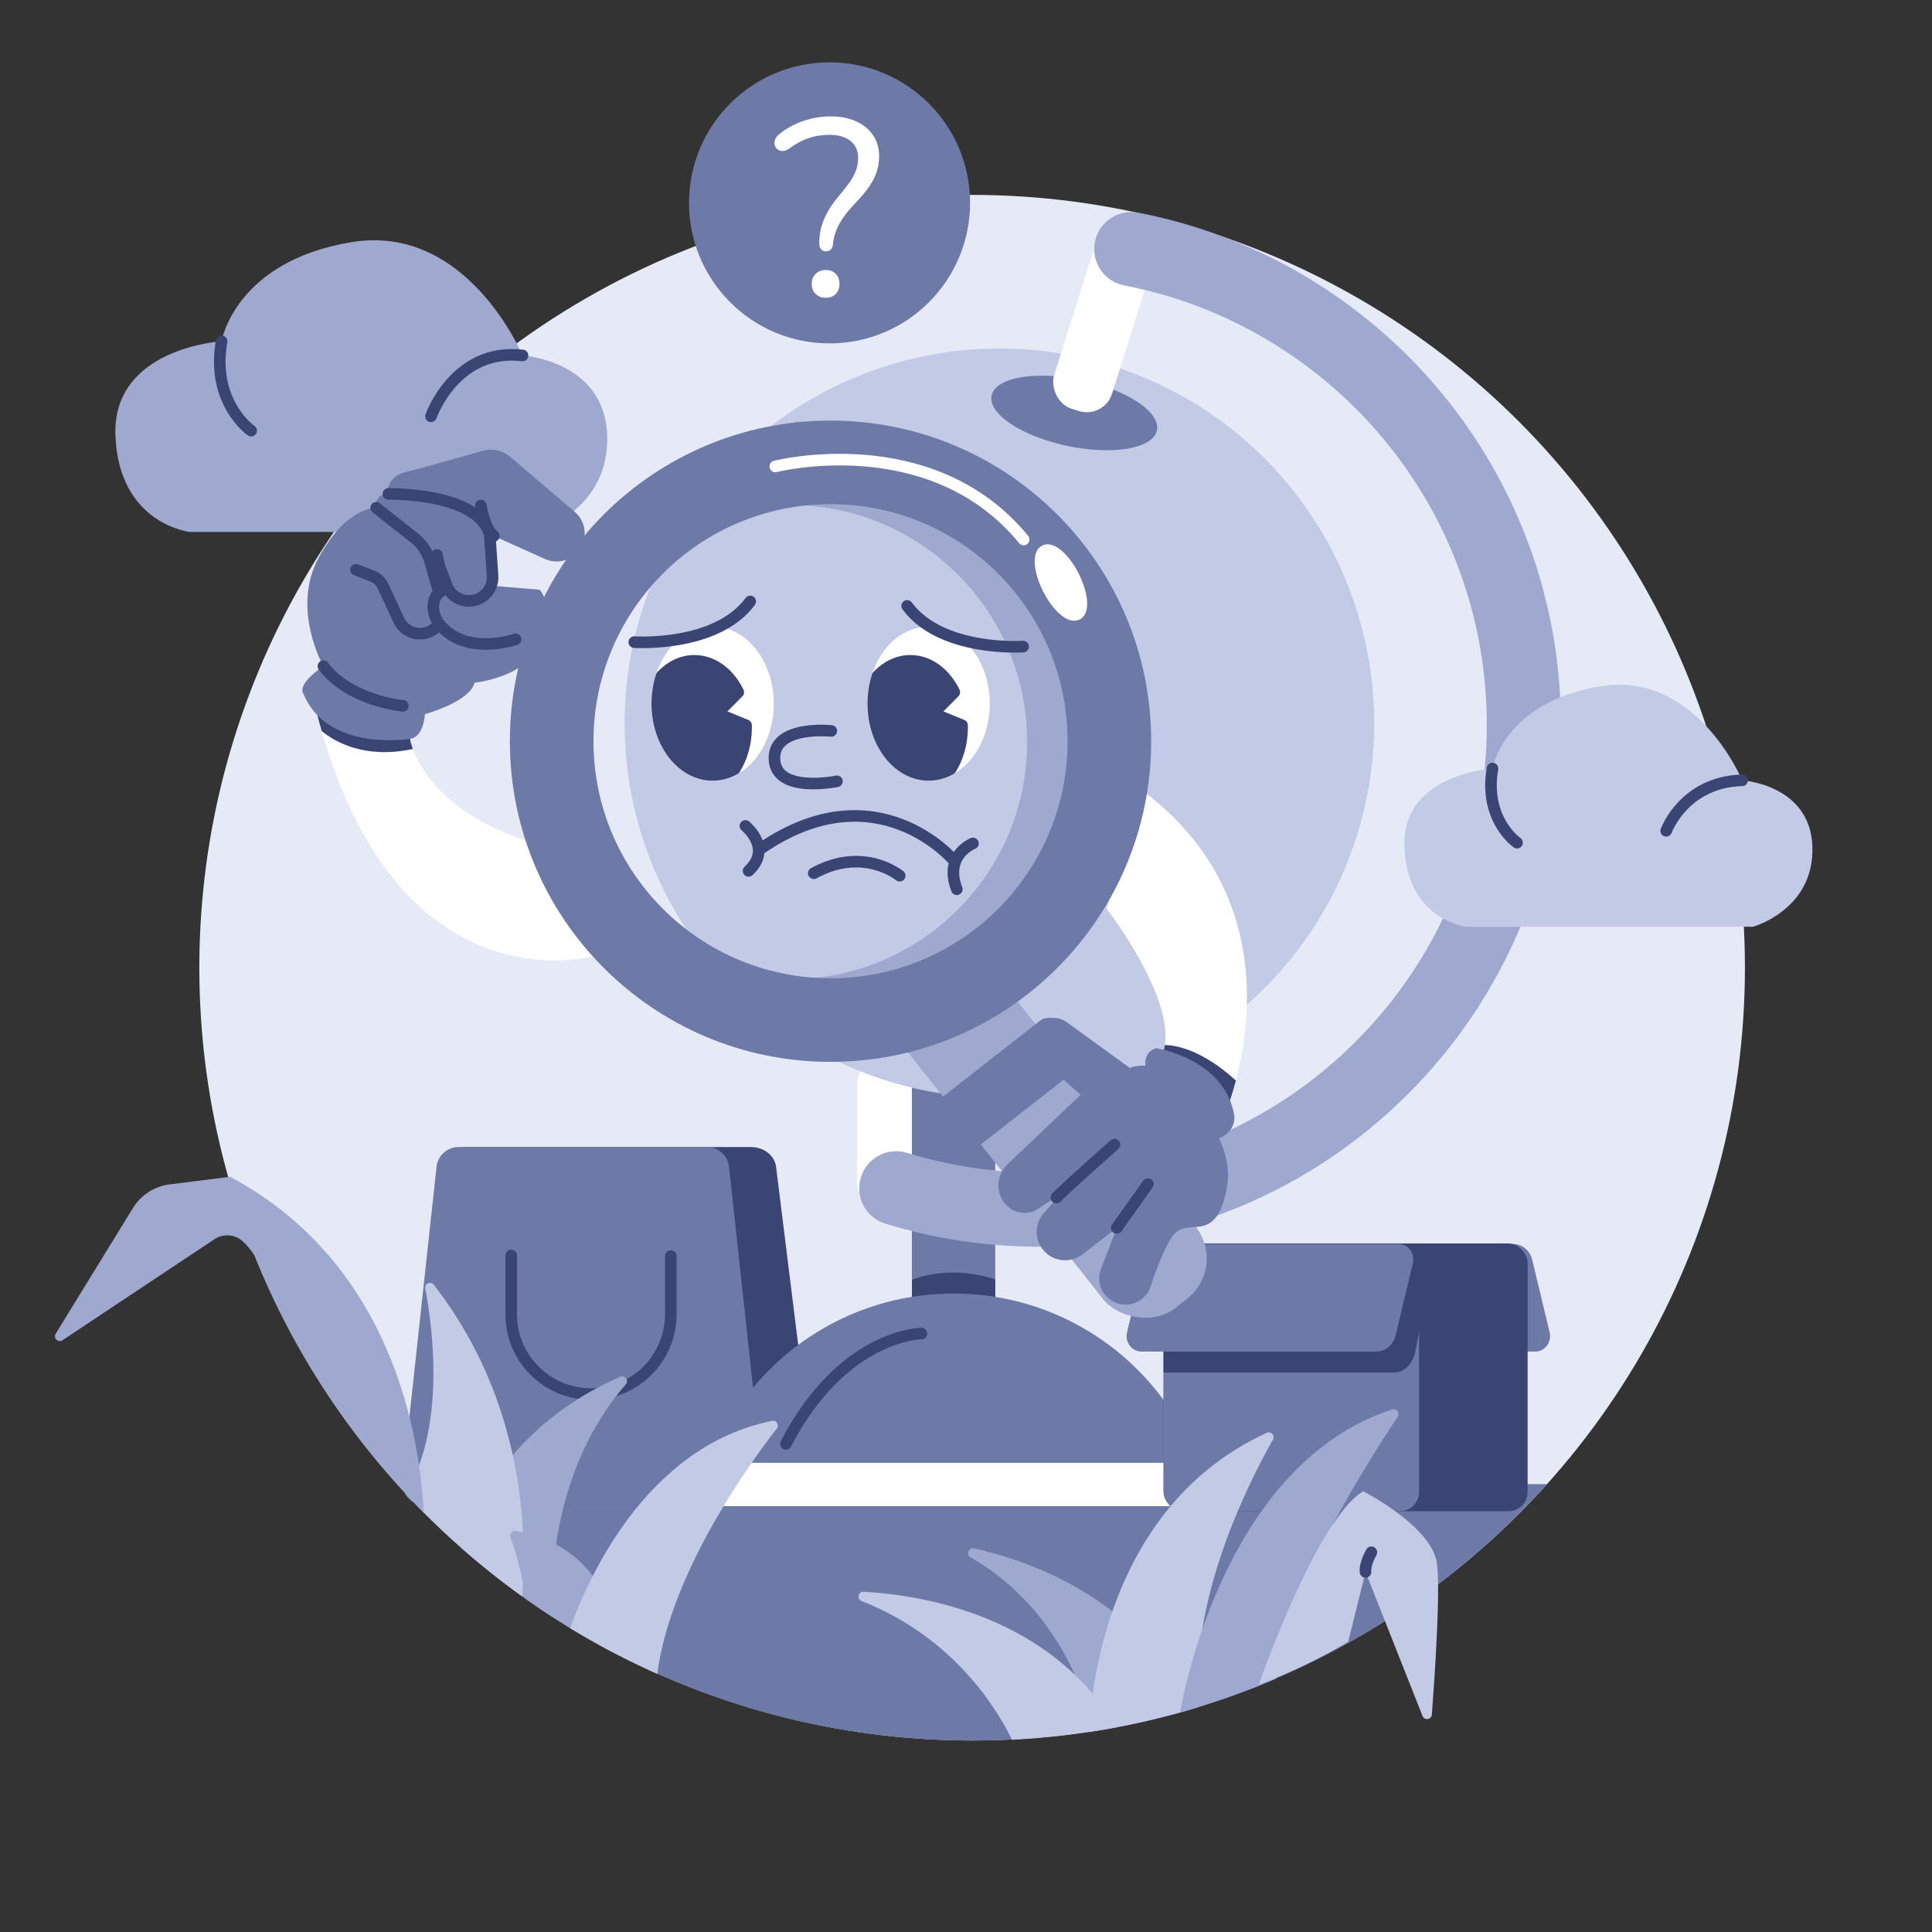 <svg xmlns="http://www.w3.org/2000/svg" viewBox="0 0 2000 2000"><rect x="0" y="0" width="2000" height="2000" fill="#333333" stroke="none"/><circle cx="1006.34" cy="1001.75" r="800" fill="#e6e9f6"/><path fill="#6d7aa7" d="m1601.47,1536.37H411.22c146.45,162.92,358.82,265.38,595.12,265.38s448.68-102.47,595.13-265.38Z"/><rect width="62.88" height="163.23" x="887.26" y="1092.45" fill="#fff" rx="31.44" ry="31.44"/><path fill="#3b4573" d="m817.73,1558.34h-375.06c-15.58,0-27.72-11.82-26.04-25.36l40.38-325.16c1.44-11.62,12.67-20.42,26.04-20.42h294.29c13.37,0,24.59,8.8,26.04,20.42l40.38,325.16c1.68,13.54-10.45,25.36-26.04,25.36Z"/><path fill="#6d7aa7" d="m767.22,1558.34h-327.85c-13.62,0-24.23-11.82-22.76-25.36l35.3-325.16c1.26-11.62,11.07-20.42,22.76-20.42h257.25c11.69,0,21.5,8.8,22.76,20.42l35.3,325.16c1.47,13.54-9.14,25.36-22.76,25.36Z"/><path fill="none" stroke="#3b4573" stroke-linecap="round" stroke-linejoin="round" stroke-width="12" d="m694.41,1300.3v60.22c0,45.62-36.99,82.61-82.61,82.61h0c-45.62,0-82.61-36.99-82.61-82.61v-60.91"/><rect width="86.27" height="313.48" x="944" y="1083.05" fill="#6d7aa7" rx="37.68" ry="37.68"/><path fill="#3b4573" d="m1030.27,1358.85v-34.46c-40-13.2-73.16-4.9-86.27.57v33.89c0,.36.02.72.03,1.08,7.25,19.41,15.09,13.38,15.09,13.38l65.59,5.25c3.53-5.73,5.56-12.48,5.56-19.71Z"/><path fill="#6d7aa7" d="m1252.2,1559.17c-23.28-125.25-133.11-220.08-265.11-220.08s-241.82,94.84-265.11,220.08h530.22Z"/><path fill="#fff" d="m721.98,1559.17h530.22c-2.87-15.46-7.07-30.45-12.46-44.85h-505.3c-5.39,14.41-9.58,29.4-12.46,44.85Z"/><path fill="none" stroke="#3b4573" stroke-linecap="round" stroke-linejoin="round" stroke-width="12" d="m953.91,1380.46s-81.34.43-140.33,114.21"/><circle cx="1034.58" cy="748.72" r="387.99" fill="#c3cae5"/><path fill="#9fa9cf" d="m823.78,436.37c-38.79,28.4-72.11,63.82-98.08,104.4,28.47-11.56,59.6-17.94,92.22-17.94,135.52,0,245.39,109.86,245.39,245.39s-109.86,245.39-245.39,245.39c-18.98,0-37.45-2.16-55.19-6.24,31.83,35.79,70.19,65.66,113.22,87.72,155.66-27.44,273.91-163.34,273.91-326.87,0-181.36-145.45-328.73-326.07-331.86Z"/><ellipse cx="1112.07" cy="427.48" fill="#6d7aa7" rx="34.87" ry="87.47" transform="rotate(-78.09 1112.082 427.479)"/><rect width="62.88" height="194.58" x="1110.74" y="234.12" fill="#fff" rx="27.46" ry="27.46" transform="rotate(17.45 1141.937 331.296)"/><path fill="#9fa9cf" d="m1075.73,1290.6c-54.26,0-107.84-8.03-159.24-23.87-20.24-6.24-31.59-27.7-25.35-47.94,6.24-20.24,27.7-31.59,47.94-25.35,44.08,13.58,90.06,20.47,136.66,20.47,62.57,0,123.26-12.25,180.36-36.4,55.18-23.34,104.74-56.75,147.31-99.32,42.57-42.57,75.99-92.13,99.32-147.31,24.15-57.1,36.4-117.79,36.4-180.36,0-55.25-9.61-109.27-28.57-160.59-18.32-49.58-44.87-95.4-78.91-136.18-68.47-82.01-163.58-138.22-267.83-158.27-20.8-4-34.41-24.1-30.41-44.9,4-20.8,24.11-34.42,44.9-30.41,121.57,23.38,232.45,88.88,312.22,184.43,39.67,47.52,70.61,100.93,91.98,158.75,22.11,59.85,33.32,122.82,33.32,187.16,0,72.89-14.29,143.63-42.46,210.24-27.2,64.32-66.14,122.07-115.73,171.66-49.59,49.59-107.34,88.52-171.66,115.73-66.61,28.17-137.34,42.46-210.24,42.46Z"/><g><circle cx="858.74" cy="210.02" r="145.47" fill="#6d7aa7"/><path fill="#fff" d="m855.16,260.15c-2.27,0-4.01-.74-5.23-2.22-1.22-1.48-1.83-3.53-1.83-6.15,0-6.1.74-11.81,2.22-17.13,1.48-5.32,3.83-10.77,7.06-16.35,3.22-5.58,7.63-11.6,13.21-18.05,4.36-5.23,7.85-9.85,10.46-13.86,2.62-4.01,4.49-7.89,5.62-11.64,1.13-3.75,1.7-7.54,1.7-11.38,0-7.32-2.62-13.12-7.85-17.39-5.23-4.27-12.47-6.41-21.71-6.41-8.02,0-15.39,1.18-22.1,3.53-6.72,2.35-13.21,5.89-19.49,10.59-2.62,1.75-5.01,2.62-7.19,2.62s-3.97-.61-5.36-1.83c-1.4-1.22-2.31-2.79-2.75-4.71-.44-1.92-.18-3.92.78-6.02.96-2.09,2.66-4.01,5.1-5.75,6.8-5.4,14.82-9.68,24.06-12.82,9.24-3.14,18.57-4.71,27.99-4.71,9.94,0,18.7,1.7,26.29,5.1,7.59,3.4,13.47,8.2,17.66,14.39,4.19,6.19,6.28,13.47,6.28,21.84,0,5.41-.78,10.59-2.35,15.56-1.57,4.97-4.05,9.98-7.45,15.04-3.4,5.06-8.15,10.81-14.26,17.26-5.41,5.58-9.77,10.77-13.08,15.56-3.31,4.8-5.8,9.42-7.46,13.86-1.66,4.45-2.75,9.11-3.27,13.99-.18,2.09-.87,3.79-2.09,5.1-1.22,1.31-2.88,1.96-4.97,1.96Zm-.26,48.13c-4.36,0-7.89-1.35-10.59-4.05-2.71-2.7-4.05-6.15-4.05-10.33s1.35-7.63,4.05-10.33c2.7-2.7,6.23-4.05,10.59-4.05s7.8,1.35,10.33,4.05c2.53,2.71,3.79,6.15,3.79,10.33s-1.27,7.63-3.79,10.33c-2.53,2.71-5.97,4.05-10.33,4.05Z"/></g><g><path fill="#9fa9cf" d="m196.61,550.67h358.03s76.04-21.12,73.93-99.28c-2.11-78.15-87.66-83.43-87.66-83.43,0,0-57.03-137.3-177.43-117.23-120.4,20.07-134.09,102.57-134.09,102.57,0,0-113.72,6.67-109.88,98.1,3.85,91.43,77.1,99.28,77.1,99.28Z"/><path fill="none" stroke="#3b4573" stroke-linecap="round" stroke-linejoin="round" stroke-width="12" d="m259.99,445.8s-41.73-28.74-30.6-92.5"/><path fill="none" stroke="#3b4573" stroke-linecap="round" stroke-linejoin="round" stroke-width="12" d="m446.13,430.99s24.93-71.31,94.78-63.03"/></g><g><path fill="#c3cae5" d="m1517.83,959.34h297.04s63.09-17.52,61.34-82.37c-1.75-64.84-72.73-69.22-72.73-69.22,0,0-47.32-113.91-147.21-97.26-99.89,16.65-111.25,85.09-111.25,85.09,0,0-94.35,5.53-91.16,81.39,3.19,75.86,63.96,82.37,63.96,82.37Z"/><path fill="none" stroke="#3b4573" stroke-linecap="round" stroke-linejoin="round" stroke-width="12" d="m1570.42,872.33s-34.62-23.85-25.39-76.74"/><path fill="none" stroke="#3b4573" stroke-linecap="round" stroke-linejoin="round" stroke-width="12" d="m1724.85,860.05s18.27-50.5,78.63-52.29"/></g><g><path fill="#6d7aa7" d="m1346.11,1399.16h243.22c9.97,0,17.28-9.89,14.83-20.08l-18.05-75.07c-2.29-9.54-10.44-16.22-19.78-16.22h-243.22c-9.97,0-17.28,9.89-14.83,20.08l18.05,75.07c2.29,9.54,10.44,16.22,19.78,16.22Z"/><rect width="376.84" height="277.2" x="1204.55" y="1287.22" fill="#3b4573" rx="20" ry="20"/><rect width="264.47" height="275.22" x="1204.55" y="1289.2" fill="#6d7aa7" rx="20" ry="20"/><path fill="#3b4573" d="m1443.43,1420.85c10.28,0,19.25-9.11,21.77-22.11l4.39-22.61v-66.93c0-11.05-8.95-20-20-20h-225.04c-11.05,0-20,8.95-20,20v111.65h238.88Z"/><path fill="#6d7aa7" d="m1424.78,1399.13h-243.22c-9.97,0-17.28-9.89-14.83-20.08l18.05-75.07c2.29-9.54,10.44-16.22,19.78-16.22h243.22c9.97,0,17.28,9.89,14.83,20.08l-18.05,75.07c-2.29,9.54-10.44,16.22-19.78,16.22Z"/></g><g><path fill="#9fa9cf" d="m1004.73,1612.12c96.69,55.53,122.69,156.55,127.54,180.05,34.61-5.47,68.48-13.15,101.46-22.91-54.46-114.66-168.3-153.68-225.43-166.36-5.6-1.24-8.55,6.36-3.57,9.21Z"/><path fill="#c3cae5" d="m1155.85,1788.09c-68.72-115.6-200.83-136.89-261.82-140.36-5.66-.32-7.4,7.57-2.12,9.64,98.46,38.53,143.02,117.17,155.65,143.63,36.81-1.87,72.96-6.23,108.29-12.91Z"/><path fill="#c3cae5" d="m1127.44,1792.94c39.03-5.92,77.13-14.68,114.09-26.02-11.59-111.12,53.4-236.53,76.28-276.68,2.41-4.22-2.03-9.04-6.44-7.02-165.32,75.84-182.23,267.16-183.93,309.72Z"/><path fill="#9fa9cf" d="m1221.52,1772.77c34.13-9.51,67.34-21.21,99.48-34.97-.31-74.94,97.41-228.22,125.86-271.24,2.61-3.94-1.22-8.98-5.72-7.51-166.08,54.26-212.82,276.08-219.62,313.73Z"/><path fill="#c3cae5" d="m1303.12,1743.58s59.93-171.57,108.11-199.78c0,0,71.68,36.43,76.38,75.21,3.55,29.27-2.28,115.45-5.35,155.96-.4,5.29-7.68,6.39-9.63,1.46l-59.05-149.19-18,72.49c-31.06,18.02-61.92,33.15-92.46,43.85Z"/></g><path fill="none" stroke="#3b4573" stroke-linecap="round" stroke-linejoin="round" stroke-width="12" d="m1419.6,1606.92s-7.04,12.13-6.02,20.32"/><g><ellipse cx="961.3" cy="728.4" fill="#fff" stroke="#fff" stroke-miterlimit="10" stroke-width="12" rx="57.29" ry="73.77"/><path fill="none" stroke="#3b4573" stroke-linecap="round" stroke-linejoin="round" stroke-width="12" d="m1059.12,669.36s-84.76,5.79-120.04-42.12"/><path fill="#3b4573" stroke="#3b4573" stroke-linecap="round" stroke-linejoin="round" stroke-width="12" d="m961.3,802.17c8.15,0,15.89-2.21,22.91-6.16,7.34-11.79,11.75-26.76,11.75-43.05,0-.73-.03-1.46-.04-2.19l-29.85-12.16,21.82-22.02c-9.44-19.52-26.25-32.51-45.42-32.51-12.91,0-24.75,5.89-33.99,15.7-2.88,8.8-4.47,18.47-4.47,28.62,0,40.74,25.65,73.77,57.29,73.77Z"/><ellipse cx="737.7" cy="728.4" fill="#fff" stroke="#fff" stroke-miterlimit="10" stroke-width="12" rx="57.29" ry="73.77"/><path fill="none" stroke="#3b4573" stroke-linecap="round" stroke-linejoin="round" stroke-width="12" d="m656.59,664.73s84.76,5.79,120.04-42.12"/><path fill="#3b4573" stroke="#3b4573" stroke-linecap="round" stroke-linejoin="round" stroke-width="12" d="m737.7,802.17c8.15,0,15.89-2.21,22.91-6.16,7.34-11.79,11.75-26.76,11.75-43.05,0-.73-.03-1.46-.04-2.19l-29.85-12.16,21.82-22.02c-9.44-19.52-26.25-32.51-45.42-32.51-12.91,0-24.75,5.89-33.99,15.7-2.88,8.8-4.47,18.47-4.47,28.62,0,40.74,25.65,73.77,57.29,73.77Z"/><path fill="none" stroke="#3b4573" stroke-linecap="round" stroke-linejoin="round" stroke-width="12" d="m860.56,756.64s-60.54-6.39-58.84,29.44c1.7,35.83,64.64,22.73,64.64,22.73"/><path fill="none" stroke="#3b4573" stroke-linecap="round" stroke-linejoin="round" stroke-width="12" d="m987.65,890.94s-79.11-94.69-198.98-13.19"/><path fill="none" stroke="#3b4573" stroke-linecap="round" stroke-linejoin="round" stroke-width="12" d="m771.67,855.04s28.56,22.85,3.26,46.51"/><path fill="none" stroke="#3b4573" stroke-linecap="round" stroke-linejoin="round" stroke-width="12" d="m1007.18,873.16s-30.41,11.84-16.69,47.38"/><path fill="none" stroke="#3b4573" stroke-linecap="round" stroke-linejoin="round" stroke-width="12" d="m931.39,906.55s-37.39-30.94-88.95-2.58"/><path fill="#fff" d="m1145.36,940.44s76.86,98.8,58.26,150.4l3.42,4,58.75,64.27s93.34-205.64-80.41-338.72l-40.01,120.04Z"/><path fill="#3b4573" d="m1205.85,1081.81c-.47,3.14-1.2,6.16-2.23,9.03l3.42,4,58.75,64.27s7-15.43,13.6-40.58c-35.86-32.62-63.15-36.59-73.54-36.73Z"/><path fill="#fff" d="m424.45,764.86s9.77,69.12,121.65,105.86l69.26,118.82s-207.04,60.03-287.2-250.58l96.29,25.9Z"/><path fill="#3b4573" d="m424.45,764.86l-96.29-25.9c1.57,6.1,3.2,12.04,4.87,17.86,14.11,11.49,45.08,29.12,94.36,18.52-2.38-6.52-2.95-10.49-2.95-10.49Z"/><g><rect width="121.7" height="429.13" x="1028.98" y="966.3" fill="#9fa9cf" rx="53.16" ry="53.16" transform="rotate(-38.34 1089.814 1180.854)"/><rect width="166.94" height="63.14" x="959.29" y="1091.62" fill="#6d7aa7" rx="15.74" ry="15.74" transform="rotate(-38.03 1042.826 1123.216)"/><path fill="#6d7aa7" d="m859.76,435.38c-183.32,0-331.93,148.61-331.93,331.93s148.61,331.93,331.93,331.93,331.93-148.61,331.93-331.93-148.61-331.93-331.93-331.93Zm0,577.32c-135.52,0-245.39-109.86-245.39-245.39s109.86-245.39,245.39-245.39,245.39,109.86,245.39,245.39-109.86,245.39-245.39,245.39Z"/><path fill="none" stroke="#fff" stroke-linecap="round" stroke-linejoin="round" stroke-width="12" d="m802.58,482.83s161.38-41.18,257.09,75.68"/><ellipse cx="1098.27" cy="603.11" fill="#fff" stroke="#fff" stroke-linecap="round" stroke-linejoin="round" stroke-width="12" rx="14.59" ry="36.92" transform="rotate(-26.9 1098.118 603.068)"/></g><g><path fill="#6d7aa7" d="m1196.98,1085.1s69.55,10.6,80.49,68.1c0,0,3.9,15.92-13.8,24.44-17.7,8.52-74.89-59.12-74.89-59.12,0,0-11.23-28.25,8.2-33.42Z"/><path fill="#6d7aa7" d="m1118.71,1133.36l-43.56-38.57c-10.52-9.31-10.55-25.72-.06-35.07h0c8.23-7.34,20.47-7.95,29.39-1.47l65,47.23s16.16-6.98,29.28,3c13.12,9.98,82.6,60.64,71.21,121.53-11.39,60.89-40.76,27.85-56.11,49.46-8.13,11.45-16.66,33.91-22.89,52.52-5.25,15.68-23.13,23.11-37.94,15.75h0c-12.59-6.25-18.36-21.06-13.3-34.18l16.33-42.4-35.52,27.37c-13.02,10.03-31.73,7.46-41.55-5.72h0c-8.81-11.81-7.52-28.32,3.01-38.62l15.74-17.96-26.35,17.12c-12.28,5.34-26.61.74-33.51-10.74h0c-7.39-12.31-5.08-28.11,5.52-37.79l75.29-71.46Z"/><path fill="none" stroke="#3b4573" stroke-linecap="round" stroke-linejoin="round" stroke-width="12" d="m1153.75,1184.89s-42.13,37.05-60.18,54.77"/><line x1="1188.31" x2="1156.07" y1="1225.7" y2="1271.16" fill="none" stroke="#3b4573" stroke-linecap="round" stroke-linejoin="round" stroke-width="12"/></g><g><path fill="#6d7aa7" d="m424.45,764.86s-85.35,14.04-110.19-46.45c0,0-8.93-8.65,20.54-28.78,0,0-33.79-58.96-5.03-112.16,28.76-53.21,59.68-51.77,59.68-51.77,0,0-2.72-13.16,11.34-14.52,0,0-.45-17.69,18.15-22.23,13.29-3.24,56.89-15.51,80.73-22.25,9.95-2.82,20.64-.48,28.51,6.23l66.83,56.94c12.08,10.29,13.71,28.35,3.68,40.64h0c-8.35,10.23-22.53,13.58-34.57,8.15l-57.16-25.74,3.63,53.53,48.09,4.08s15.88,15.88,1.81,53.53c-14.06,37.66-69.41,42.65-69.41,42.65,0,0-.45,17.24-51.27,32.67,0,0-.76,23.29-15.35,25.48Z"/><path fill="none" stroke="#3b4573" stroke-linecap="round" stroke-linejoin="round" stroke-width="12" d="m497.79,523.35s3.34,23.31,13.46,31.44"/><path fill="none" stroke="#3b4573" stroke-linecap="round" stroke-linejoin="round" stroke-width="12" d="m417.05,730.72s-55.52-5.15-82.25-41.09"/><path fill="#6d7aa7" stroke="#3b4573" stroke-linecap="round" stroke-linejoin="round" stroke-width="12" d="m368.55,589.78l17.38,6.87c4.6,1.82,8.32,5.33,10.4,9.81l16.57,35.64c5.71,12.28,20.43,17.42,32.54,11.36h0c10.34-5.17,15.53-16.96,12.37-28.08l-12.7-44.6c-2.67-9.36-8.21-17.65-15.86-23.68l-39.82-31.42"/><path fill="#6d7aa7" stroke="#3b4573" stroke-linecap="round" stroke-linejoin="round" stroke-width="12" d="m533.77,661.76s-51.37,18.29-78.95-15.67c-11.72-15.74-7.32-38.99,15.94-37.09"/><path fill="#6d7aa7" stroke="#3b4573" stroke-linecap="round" stroke-linejoin="round" stroke-width="12" d="m402.09,511.3s91.69-1.81,104.85,41.62l2.93,42.94c.93,13.59-9.39,25.33-22.98,26.16h0c-10.75.65-20.68-5.78-24.46-15.87l-7.77-20.72c-2.87-12.75-2.24-10.85-2.24-10.85"/></g></g><g><path fill="#9fa9cf" d="m478.21,1603.03c29.25,25.71,60.38,49.31,93.17,70.59-1.56-36.74.25-152.87,76.41-240.49,3.48-4-.85-9.96-5.72-7.88-40.58,17.33-130.74,67.18-163.86,177.78Z"/><path fill="#c3cae5" d="m419.87,1546.29c36.52,39.31,76.94,74.93,120.64,106.27,5.45-66.66,2.04-202.22-91.38-322.57-3.23-4.16-9.85-1.19-8.88,3.99,8.06,42.71,20.93,143.82-20.39,212.31Z"/><path fill="#9fa9cf" d="m528.35,1591.39c4.08,10.99,11.14,32.91,16,63.9,30.96,21.93,63.54,41.71,97.54,59.13-2.72-40.27-19.99-113.5-107.91-129.68-3.83-.71-6.99,2.99-5.63,6.65Z"/><path fill="#c3cae5" d="m590.26,1685.5c28.87,17.61,58.96,33.43,90.08,47.34,14.23-106.47,97.24-219.95,123.81-253.98,2.85-3.66-.39-8.9-4.94-7.98-131.44,26.51-191.8,166.3-208.96,214.63Z"/><path fill="#9fa9cf" d="m438.65,1565.82c-4.03-77.35-31.24-257.18-200.49-347.61l-63.09,7.95c-15.47,2.09-29.19,11.01-37.37,24.31l-80.05,130.18c-2.81,4.57,2.56,9.75,7.03,6.78l157.26-104.57c9.28-6.17,21.62-5.2,29.7,2.47,3.99,3.79,8.13,8.48,11.59,14.01,40.29,100.51,100.35,190.95,175.41,266.49Z"/></g></svg>